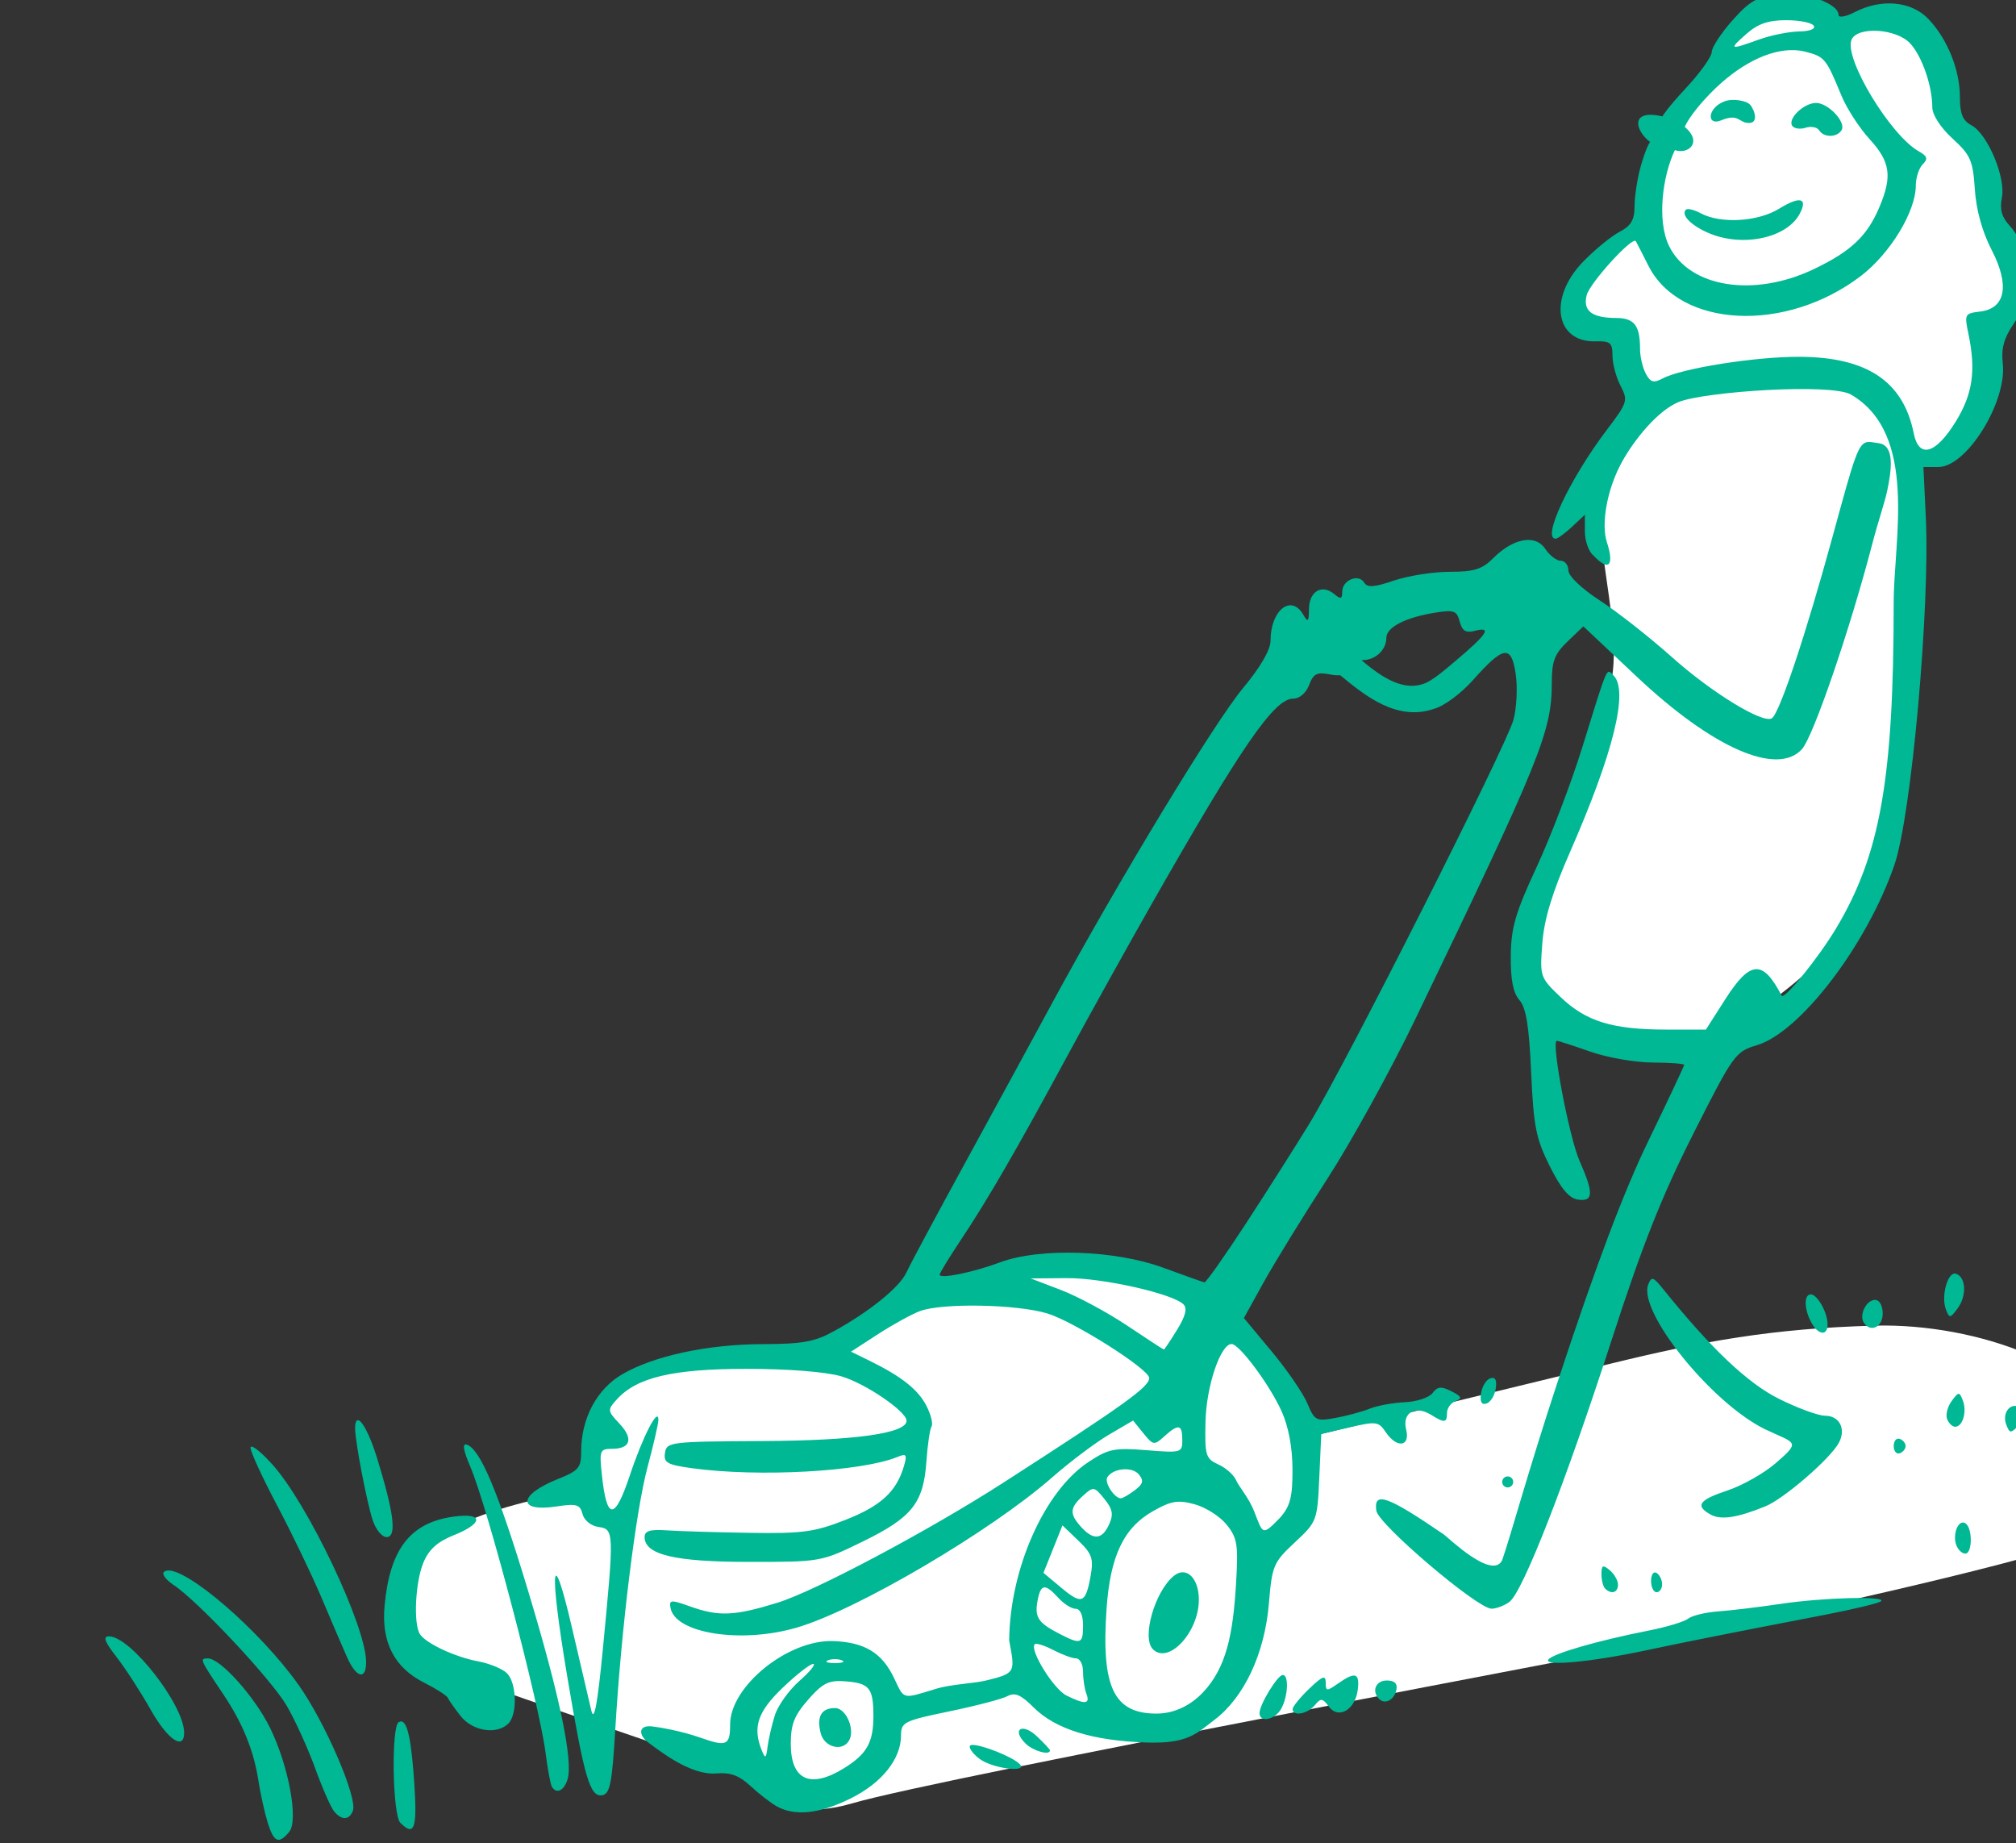 <?xml version="1.0" ?><svg height="316.452mm" viewBox="0 0 346.205 316.452" width="346.205mm" xmlns="http://www.w3.org/2000/svg">
    <rect x="0" y="0" width="346.205" height="316.452" fill="#333333" stroke="none"/>
    <path d="m 47867.895,-112.146 c -2.507,-0.112 -5.148,0.061 -7.905,0.604 -22.057,4.337 -36.824,25.317 -37.26,40.891 -0.01,0.516 -0.14,1.251 -0.216,1.889 -18.286,12.128 -34.237,29.605 -41.832,52.328 -6.347,18.987 -7.774,33.885 -5.879,45.975 -13.109,8.537 -28.53,18.771 -35.549,24.498 -11.646,9.501 -19.266,29.482 -6.205,41.236 13.061,11.754 23.509,7.052 26.883,13.027 2.644,4.683 5.463,22.319 16.759,43.066 -16.864,11.423 -20.845,26.205 -26.404,39.109 -17.433,40.473 13.931,103.598 -1.176,147.502 -7.469,21.707 -45.065,112.375 -51.533,153.117 -6.467,40.742 8.246,55.728 45.756,66.641 0,0 8.893,4.074 46.564,5.529 37.672,1.455 110.711,-58.745 125.586,-91.484 14.874,-32.739 39.653,-219.463 33.024,-283.195 -0.168,-1.617 -0.538,-2.86 -0.75,-4.393 29.738,-0.231 26.595,-7.133 36.488,-22.215 10.666,-16.26 9.905,-45.547 12.734,-60.338 2.83,-14.79 21.985,-26.153 17.631,-42.119 -4.353,-15.966 -20.352,-51.13 -22.093,-67.193 -1.741,-16.064 -19.263,-27.034 -22.637,-37.318 -3.374,-10.285 -10.45,-43.49 -25.252,-53.48 -14.801,-9.991 -48.106,1.861 -48.106,1.861 0,0 -11.081,-14.754 -28.628,-15.537 z m -461.485,815.611 c -5.643,-0.164 -11.261,0.047 -16.816,0.67 -44.436,4.982 -96.054,27.468 -121.789,44.703 -25.734,17.235 -42.491,15.619 -64.784,15.889 -22.293,0.269 -82.29,5.387 -101.591,26.797 -19.301,21.41 -14.03,60.176 -14.03,60.176 0,0 -110.871,13.963 -116.886,57.24 -3.93,28.275 -0.448,49.416 16.908,56.553 17.355,7.136 159.791,55.476 190.762,66.383 l 16.166,-5.562 c 0,0 7.132,45.401 65.334,28.301 58.201,-17.101 516.652,-102.578 533.709,-106.617 17.056,-4.04 169.668,-35.951 239.24,-56.283 69.573,-20.332 51.619,-34.472 43.539,-76.887 -8.079,-42.415 -87.227,-71.499 -153.658,-69.748 -66.43,1.75 -112.214,10.233 -170.715,24.506 -58.501,14.273 -193.016,46.877 -193.016,46.877 0,0 -12.239,-38.482 -44.219,-67.197 -27.982,-25.126 -68.654,-44.649 -108.154,-45.799 z" fill="#FFFFFF" paint-order="markers stroke fill" transform="translate(-26.411,26.042) matrix(0.265,0,0,0.265,-11473.004,650.14) translate(-3313.529,-2437.82)"/>
    <path d="m 44546.462,-2555.364 c -13.654,1.537 -18.62,4.361 -29.786,16.94 -7.37,8.303 -13.403,17.536 -13.403,20.518 0,2.983 -7.639,13.621 -16.975,23.636 -12.176,13.063 -15.006,18.057 -15.006,18.057 -21.42,-4.992 -17.548,9.357 -7.979,16.575 0,0 -2.571,3.226 -6.138,16.072 -2.142,7.713 -3.914,19.207 -3.914,25.545 -0.02,8.928 -2.235,12.687 -9.847,16.682 -5.406,2.837 -16.014,11.547 -23.574,19.356 -22.594,23.339 -18.005,52.253 8.171,51.509 9.552,-0.272 10.925,0.899 10.955,9.276 0.01,5.275 2.36,14.066 5.214,19.539 4.966,9.519 4.579,10.762 -8.925,28.591 -24.01,31.701 -42.26,70.459 -33.172,70.459 1.347,0 6.171,-3.498 10.723,-7.771 l 8.269,-7.771 v 10.908 c 0,5.998 2.413,12.908 5.362,15.354 11.392,12.051 13.266,4.833 8.902,-8.43 -3.742,-11.371 -0.288,-34.035 10.042,-52.525 7.733,-13.84 22.64,-32.529 36.282,-38.247 16.187,-6.784 98.916,-12.424 111.847,-4.896 43.697,25.441 27.689,94.055 27.685,134.776 -0.02,114.264 -8.705,163.312 -37.374,211.15 -11.373,18.976 -33.68,46.532 -35.236,43.526 -12.13,-23.437 -20.348,-22.963 -36.381,2.104 l -12.724,19.89 -25.8,-0.022 c -34.697,-0.026 -51.738,-5.242 -68.127,-20.849 -13.56,-12.913 -13.717,-13.366 -12.057,-35.09 1.202,-15.65 6.371,-32.685 17.89,-58.968 28.242,-64.397 38.158,-104.625 28.26,-114.523 -4.747,-4.747 -3.27,-8.155 -20.461,47.188 -7.022,22.605 -20.225,57.181 -29.342,76.836 -13.832,29.833 -16.602,39.365 -16.791,57.689 -0.155,15.412 1.509,23.93 5.589,28.591 4.347,4.966 6.264,16.777 7.611,46.88 1.574,35.076 3.121,42.876 12.061,60.754 7.303,14.608 12.57,20.842 18.298,21.655 10.03,1.425 10.275,-4.115 1.094,-24.866 -6.874,-15.539 -18.744,-78.236 -14.769,-78.012 1.131,0.065 10.903,3.229 21.715,7.032 10.811,3.803 28.901,6.964 40.203,7.03 11.301,0.064 20.549,0.741 20.549,1.504 0,0.762 -10.412,22.875 -23.142,49.14 -16.141,33.302 -33.983,80.68 -58.966,156.56 -19.705,59.844 -29.344,96.331 -35.828,115.255 -6.428,13.149 -35.093,-14.855 -37.921,-16.784 -36.603,-24.991 -45.472,-28.103 -43.629,-15.309 1.275,8.834 65.367,63.364 74.616,63.484 3.064,0.04 8.299,-1.939 11.633,-4.395 8.676,-6.394 36.436,-77.515 66.408,-170.149 19.649,-60.735 32.299,-92.668 52.712,-133.066 26.062,-51.574 27.287,-53.282 41.215,-57.455 28.164,-8.437 71.318,-64.994 89.158,-116.846 10.992,-31.947 23.146,-166.665 20.339,-225.414 l -1.551,-32.374 h 9.72 c 18.386,0 44.615,-42.319 41.702,-67.283 -1.096,-9.385 0.771,-16.227 6.893,-25.247 4.618,-6.805 9.371,-16.255 10.562,-21 2.802,-11.165 -3.781,-32.926 -12.931,-42.748 -5.222,-5.608 -6.611,-10.575 -5.085,-18.201 2.617,-13.096 -9.243,-41.303 -19.731,-46.915 -5.679,-3.039 -7.484,-7.451 -7.484,-18.291 0,-17.683 -8.119,-37.746 -20.512,-50.686 -10.976,-11.458 -30.411,-13.245 -47.566,-4.374 -5.801,2.999 -10.544,3.843 -10.544,1.878 0,-7.613 -22.348,-15.305 -39.009,-13.43 z m 5.06,16.821 c 8.621,0 16.662,1.607 17.879,3.572 1.295,2.099 -2.674,3.644 -9.617,3.732 -6.504,0.086 -18.258,2.474 -26.122,5.306 -18.974,6.837 -19.583,6.542 -7.839,-3.789 7.403,-6.514 14.125,-8.822 25.699,-8.822 z m 59.196,6.899 c 7.945,0.453 16.588,3.243 21.11,8.096 7.663,8.228 14.37,27.511 14.39,41.475 0.01,4.883 5.33,13.087 13.098,20.204 11.692,10.712 13.226,14.197 14.461,32.875 0.891,13.465 4.778,27.468 10.935,39.386 11.859,22.958 8.969,37.944 -7.692,39.86 -9.729,1.119 -10.062,1.757 -7.422,14.296 5.005,23.766 2.836,38.986 -8.088,56.801 -13.027,21.237 -23.996,24.388 -27.307,7.843 -6.755,-33.778 -30.327,-49.531 -74.315,-49.657 -28.562,-0.083 -76.194,7.489 -88.48,14.063 -5.784,3.096 -7.837,2.503 -10.857,-3.139 -2.047,-3.827 -3.723,-10.954 -3.723,-15.836 0,-15.407 -3.671,-20.182 -15.572,-20.237 -15.717,-0.076 -21.564,-4.616 -19.015,-14.771 1.984,-7.895 29.736,-38.384 31.839,-34.975 0.527,0.855 4.175,7.962 8.108,15.793 20.336,40.513 89.019,43.894 137.686,6.78 19.007,-14.493 35.642,-41.812 35.642,-58.529 0,-5.117 2.009,-11.335 4.465,-13.816 3.578,-3.614 3.077,-5.296 -2.529,-8.457 -18.366,-10.353 -48.346,-59.892 -43.65,-72.127 1.726,-4.497 8.971,-6.381 16.916,-5.928 z m -53.516,12.525 c 2.36,0.114 4.647,0.449 6.841,1.018 12.476,3.233 13.338,4.291 23.312,28.489 3.395,8.239 11.6,20.903 18.23,28.144 13.384,14.61 14.774,23.881 6.531,43.606 -7.966,19.067 -18.399,28.984 -42.715,40.605 -38.667,18.481 -80.411,12.02 -93.707,-14.869 -8.095,-16.371 -4.338,-45.485 3.694,-62.24 8.58,2.967 18.257,-4.994 6.417,-15.033 0,0 2.902,-7.719 16.524,-21.703 18.157,-18.64 38.351,-28.812 54.873,-28.018 z m -36.235,32.477 c -3.054,-0.436 -6.29,-0.325 -8.36,0.32 -12.276,3.826 -13.175,16.864 -2.969,12.578 10.132,-4.256 11.291,0.784 15.932,1.617 9.028,1.619 5.364,-8.472 2.671,-11.554 -1.347,-1.541 -4.22,-2.524 -7.274,-2.96 z m 49.922,1.706 c -7.813,0 -18.407,10.052 -15.516,14.726 1.164,1.887 5.067,2.498 8.67,1.355 3.598,-1.143 7.578,-0.404 8.843,1.642 v 0 c 2.983,4.831 11.517,4.784 14.523,-0.078 3.154,-5.103 -8.588,-17.642 -16.52,-17.642 z m -10.122,63.172 c -2.32,-0.595 -7.027,1.155 -13.791,5.335 -13.734,8.489 -37.85,9.918 -50.764,3.007 -4.31,-2.309 -8.659,-3.365 -9.672,-2.354 -3.35,3.351 3.154,10.1 14.495,15.034 21.857,9.511 50.74,3.517 59.199,-12.287 2.784,-5.201 2.852,-8.141 0.533,-8.736 z m 44.05,156.495 c -6.618,0.301 -8.84,8.656 -23.101,60.871 -17.476,64.001 -34.56,115.11 -39.496,118.16 -5.854,3.618 -39.049,-16.697 -64.625,-39.548 -14.377,-12.845 -35.375,-29.355 -46.659,-36.687 -12.019,-7.809 -20.529,-15.925 -20.549,-19.588 -0.02,-3.44 -2.245,-6.254 -4.957,-6.254 -2.707,0 -7.225,-3.468 -10.039,-7.706 -6.376,-9.6 -20.654,-7.035 -33.753,6.064 -7.171,7.174 -12.348,8.789 -28.158,8.789 -10.653,0 -26.881,2.553 -36.065,5.671 -13.012,4.419 -17.301,4.697 -19.422,1.266 -3.647,-5.904 -14.162,-1.525 -14.162,5.899 0,4.825 -0.977,5.1 -5.316,1.498 -7.892,-6.547 -16.102,-1.645 -16.235,9.68 -0.09,8.478 -0.644,9.021 -3.75,3.686 -7.825,-13.433 -21.16,-2.786 -21.16,16.897 0,5.947 -6.479,17.116 -17.893,30.829 -18.532,22.27 -81.057,125.407 -123.261,203.33 -13.308,24.57 -39.154,72.012 -57.434,105.427 -18.283,33.415 -35.079,64.776 -37.323,69.689 -4.416,9.672 -24.149,25.621 -47.535,38.419 -11.958,6.546 -20.361,8.049 -45.203,8.092 -36.004,0.063 -71.079,7.584 -91.685,19.66 -16.286,9.545 -26.385,28.551 -26.385,49.661 0,10.837 -1.525,12.658 -15.179,18.121 -25.687,10.278 -26.38,21.566 -1.092,17.774 13.313,-1.996 15.504,-1.374 17.14,4.885 1.073,4.095 5.506,7.689 10.332,8.371 10.121,1.432 10.176,2.93 2.95,77.973 -3.537,36.735 -5.731,48.665 -7.551,41.098 -1.41,-5.863 -7.042,-29.96 -12.515,-53.547 -13.223,-56.964 -15.023,-39.396 -3.179,31.032 11.147,66.287 14.834,78.761 22.836,77.232 4.924,-0.942 6.322,-8.096 8.364,-42.826 3.801,-64.649 13.261,-141.422 20.948,-170.011 3.839,-14.272 6.974,-27.897 6.974,-30.278 0,-8.928 -10.103,10.69 -18.523,35.96 -9.788,29.376 -14.929,29.295 -18.09,-0.281 -1.7,-15.892 -1.286,-16.977 6.469,-16.977 12.17,0 14.131,-6.501 4.918,-16.308 -7.817,-8.323 -7.88,-8.886 -1.724,-15.69 12.957,-14.315 36.317,-19.82 84.135,-19.82 26.932,0 51.261,1.914 61.267,4.822 15.588,4.533 42.369,22.753 42.369,28.823 0,8.127 -33.259,12.828 -92.915,13.131 -60.287,0.306 -62.581,0.584 -63.636,7.677 -0.947,6.373 1.407,7.704 17.536,9.922 43.135,5.933 109.854,2.263 133.175,-7.324 5.732,-2.356 6.318,-1.536 4.172,5.842 -4.826,16.614 -14.898,25.913 -37.804,34.909 -20.251,7.954 -27.87,8.986 -62.38,8.444 -21.618,-0.34 -45.743,-1.066 -53.608,-1.613 -10.71,-0.745 -14.291,0.336 -14.291,4.317 0,11.487 19.547,16.13 67.899,16.13 46.374,0 46.513,-0.024 73.686,-13.309 31.751,-15.521 39.158,-24.871 41.026,-51.769 0.744,-10.699 2.24,-20.891 3.327,-22.649 1.085,-1.757 -0.421,-7.828 -3.348,-13.49 -5.443,-10.524 -16.249,-19.045 -37.093,-29.248 l -11.747,-5.749 17.377,-11.261 c 9.557,-6.193 21.785,-12.937 27.171,-14.984 14.244,-5.417 62.601,-4.556 82.62,1.468 17.163,5.165 66.081,36.147 66.081,41.851 0,5.763 -15.945,17.205 -94.259,67.634 -48.314,31.112 -122.206,70.4 -146.544,77.918 -28.137,8.691 -38.045,9.103 -56.907,2.375 -12.256,-4.376 -13.491,-4.272 -12.498,1.051 3.079,16.556 45.787,23.222 81.731,12.755 38.871,-11.318 125.646,-62.324 165.552,-97.311 11.582,-10.154 28.125,-22.604 36.764,-27.669 l 15.711,-9.206 6.669,8.241 c 6.377,7.873 6.978,7.963 13.55,2.016 9.207,-8.333 11.675,-7.846 11.675,2.301 0,8.298 -0.614,8.474 -23.209,6.659 -20.888,-1.677 -24.666,-0.903 -37.719,7.736 -28.521,18.874 -50.848,69.21 -51.257,115.551 3.828,20.611 4.415,21.185 -14.916,25.923 -7.854,1.925 -22.597,2.394 -32.245,5.322 -22.57,6.847 -20.663,7.33 -27.462,-6.932 -7.783,-16.321 -19.012,-23.158 -39.304,-23.924 -29.317,-1.109 -66.924,29.269 -66.924,54.06 0,13.45 -2.259,14.508 -18.64,8.728 -13.647,-4.814 -27.89,-7.056 -32.008,-7.51 -9.004,-0.993 -9.127,5.725 -1.565,11.09 6.642,4.713 26.646,20.824 43.348,19.385 9.088,-0.783 14.709,1.299 22.137,8.2 5.478,5.086 13.174,11.023 17.103,13.192 h -0.01 c 11.761,6.489 27.86,4.72 47.903,-5.269 20.168,-10.051 32.463,-25.486 32.493,-40.763 0.01,-8.555 1.87,-9.479 31.286,-15.571 17.197,-3.562 34.129,-7.99 37.622,-9.844 4.918,-2.61 8.744,-0.977 16.957,7.234 14.154,14.156 38.437,21.693 73.423,22.794 26.655,0.838 32.037,-5.733 44.007,-14.835 18.888,-14.364 32.349,-42.521 35.077,-75.081 2.077,-24.788 2.919,-26.773 16.786,-39.71 14.387,-13.42 14.615,-14.026 15.883,-41.968 l 1.289,-28.353 18.41,-4.272 c 17.115,-3.971 18.75,-3.756 23.31,3.044 7.223,10.775 16.108,9.636 13.264,-1.7 -2.709,-10.798 5.946,-15.829 16.211,-9.421 8.697,5.433 10.293,5.226 10.293,-1.334 0,-3.011 2.506,-6.434 5.567,-7.609 4.503,-1.728 3.993,-2.936 -2.678,-6.324 -6.665,-3.383 -9.024,-3.162 -12.278,1.149 -2.215,2.936 -10.256,5.599 -17.87,5.918 -7.612,0.318 -17.857,2.198 -22.774,4.173 -4.913,1.975 -14.917,4.683 -22.23,6.02 -12.554,2.295 -13.565,1.771 -18.238,-9.409 -2.719,-6.511 -13.086,-21.618 -23.036,-33.573 l -18.09,-21.737 12.642,-22.854 c 6.952,-12.571 25.432,-42.622 41.063,-66.78 15.632,-24.158 41.374,-70.796 57.201,-103.639 81.605,-169.331 88.622,-186.628 88.622,-218.456 0,-13.844 1.812,-18.558 10.22,-26.614 l 10.221,-9.791 34.604,32.573 c 49.155,46.278 91.061,64.661 107.071,46.97 7.323,-8.089 31.045,-77.287 45.466,-132.6 4.111,-15.772 8.173,-27.137 9.752,-34.688 2.743,-13.114 5.167,-29.27 -5.256,-30.882 l -3.744,-0.579 c -1.173,-0.181 -2.207,-0.302 -3.153,-0.259 z m -273.331,109.658 c 5.693,-0.289 7.085,1.419 8.469,6.706 1.558,5.954 3.965,7.504 9.448,6.07 11.894,-3.11 8.646,1.932 -12.938,20.079 -7.386,6.209 -12.596,10.672 -18.151,13.451 -13.638,6.102 -27.702,-2.458 -41.826,-14.418 0.284,-0.031 0.543,-0.263 0.824,-0.263 8.12,0 15.121,-6.681 15.121,-14.436 0,-6.829 12.42,-13.199 31.767,-16.292 3.012,-0.482 5.388,-0.801 7.286,-0.897 z m 37.272,27.099 c 4.094,-0.61 6.05,3.976 7.48,13.519 1.289,8.599 0.641,21.973 -1.443,29.716 -4.559,16.924 -108.988,223.56 -132.151,261.487 -9.003,14.742 -27.62,44.036 -41.364,65.101 -13.748,21.064 -25.797,38.127 -26.781,37.916 -0.981,-0.21 -13.043,-4.513 -26.805,-9.561 -31.1,-11.41 -79.833,-13.017 -105.424,-3.477 -17.653,6.58 -39.312,10.996 -39.312,8.014 0,-1.041 6.109,-11.054 13.576,-22.247 17.453,-26.167 36.209,-58.555 68.696,-118.63 14.351,-26.536 38.901,-70.762 54.559,-98.28 58.686,-103.144 79.931,-134.016 92.219,-134.016 4.159,0 8.362,-3.595 10.366,-8.869 2.825,-7.427 5.05,-8.533 13.696,-6.804 2.697,0.54 4.717,0.629 6.464,0.491 15.796,13.092 36.768,30.137 60.895,21.742 6.279,-1.69 17.437,-9.918 25.014,-18.447 9.988,-11.243 16.221,-17.048 20.315,-17.657 z m 292.799,402.135 c -5.291,-1.743 -9.866,14.55 -6.516,23.195 2.25,5.81 2.806,5.748 7.67,-0.86 5.949,-8.086 5.325,-20.204 -1.154,-22.335 z m -576.325,2.839 c 23.288,-0.186 68.757,10.038 75.75,17.031 2.555,2.554 1.254,7.664 -4.19,16.472 v 0 c -4.339,7.023 -8.18,12.769 -8.532,12.769 -0.353,0 -11.077,-6.985 -23.832,-15.524 -12.754,-8.539 -32.036,-18.908 -42.846,-23.043 l -19.656,-7.517 z m 380.092,0.585 c -1.34,-0.396 -2.149,0.861 -3.196,3.547 -6.807,17.482 40.991,76.784 75.51,93.688 19.695,9.465 24.062,7.414 7.11,22.068 -7.551,6.526 -21.574,14.473 -31.167,17.659 -18.585,6.173 -21.232,9.857 -11.187,15.563 6.669,3.787 17.106,2.264 35.523,-5.187 12.129,-4.908 42.234,-30.93 47.786,-41.305 4.755,-8.888 0.355,-17.46 -8.966,-17.46 -4.389,0 -17.888,-4.949 -29.992,-10.998 -20.304,-10.146 -44.079,-32.702 -75.05,-71.198 -3.162,-3.931 -5.031,-5.98 -6.371,-6.377 z m 102.174,9.951 c -4.54,0 -4.407,9.415 0.244,18.104 h 0.01 c 4.451,8.321 10.594,9.083 10.594,1.316 0,-7.594 -6.606,-19.42 -10.848,-19.42 z m 41.598,3.574 c -5.585,0 -10.417,9.627 -7.333,14.617 4.221,6.83 12.309,3.095 12.309,-5.684 0,-5.254 -2.049,-8.933 -4.976,-8.933 z m -416.955,28.589 c 5.001,0 24.52,26.215 32.325,43.415 4.549,10.021 7.073,23.424 7.133,37.69 0.07,17.924 -1.45,23.884 -7.959,31.317 -11.945,12.367 -11.11,10.663 -16.977,-4.269 -3.248,-8.264 -10.093,-16.276 -11.512,-19.732 -1.417,-3.456 -6.594,-8.114 -11.508,-10.352 -8.312,-3.784 -8.899,-5.735 -8.422,-27.669 0.498,-22.96 9.713,-50.4 16.92,-50.4 z m 169.642,22.017 c -0.55,-0.135 -1.23,-0.066 -2.04,0.201 -2.623,0.865 -5.306,5.243 -5.963,9.73 -0.812,5.545 0.334,7.654 3.572,6.587 2.625,-0.864 5.31,-5.242 5.966,-9.73 0.61,-4.158 0.115,-6.385 -1.535,-6.788 z m 301.454,10.249 c -0.964,0.046 -2.215,1.603 -4.502,4.711 -2.668,3.631 -3.994,8.86 -2.935,11.616 1.057,2.757 3.41,5.013 5.228,5.013 4.884,0 7.771,-9.809 4.992,-16.977 -1.141,-2.944 -1.819,-4.41 -2.783,-4.364 z m 36.426,7.831 c -4.404,0.01 -7.961,5.764 -5.524,12.117 2.235,5.825 2.789,5.843 8.364,0.265 4.663,-4.662 5.024,-6.914 1.655,-10.284 -1.465,-1.465 -3.027,-2.101 -4.495,-2.098 z m -1074.231,9.37 c -0.817,0.461 -1.292,2.156 -1.292,5.269 0,8.018 7.329,46.508 11.183,58.73 2.06,6.534 6.087,11.616 9.204,11.616 6.752,0 4.89,-15.416 -6.197,-51.322 -4.927,-15.941 -10.446,-25.676 -12.898,-24.293 z m 998.138,11.946 c -1.377,0.448 -2.35,2.246 -2.35,4.703 0,3.275 1.729,5.378 3.842,4.674 2.116,-0.704 3.844,-2.807 3.844,-4.674 0,-1.868 -1.728,-3.974 -3.844,-4.678 -0.528,-0.176 -1.032,-0.175 -1.492,-0.025 z m -927.064,3.773 c -3.035,-0.987 -2.281,3.649 2.346,14.44 10.96,25.568 44.571,153.274 48.646,184.833 1.396,10.81 3.254,20.863 4.126,22.337 2.943,4.961 7.822,2.734 10.158,-4.637 3.819,-12.033 -5.168,-54.938 -25.791,-123.127 -19.214,-63.535 -30.776,-91.011 -39.485,-93.846 z m -138.975,1.388 c -0.721,-0.226 -1.13,-0.05 -1.15,0.585 -0.08,2.54 7.69,19.425 17.265,37.524 9.575,18.099 22.506,44.968 28.739,59.709 6.229,14.742 13.648,32.03 16.483,38.419 6.02,13.566 12.418,15.236 12.418,3.241 0,-23.088 -37.802,-102.656 -60.904,-128.197 -5.714,-6.317 -10.688,-10.604 -12.851,-11.281 z m 564.031,14.65 c 4.105,-0.381 8.289,0.634 10.45,3.239 3.359,4.046 2.831,6.168 -2.549,10.239 -3.729,2.825 -7.794,5.184 -9.026,5.249 -4.11,0.208 -10.91,-10.248 -8.845,-13.595 1.841,-2.975 5.866,-4.752 9.97,-5.132 z m 249.497,4.545 c -1.968,0 -3.576,1.609 -3.576,3.574 0,1.965 1.608,3.574 3.576,3.574 1.964,0 3.572,-1.609 3.572,-3.574 0,-1.965 -1.608,-3.574 -3.572,-3.574 z m -268.22,8.211 c 1.792,0.258 3.551,2.302 6.834,6.357 5.403,6.669 6.036,10.076 3.075,16.569 -4.499,9.873 -10.186,10.387 -18.103,1.638 -7.684,-8.489 -7.459,-12.403 1.156,-20.202 3.417,-3.092 5.245,-4.62 7.038,-4.362 z m 53.822,8.247 c 1.463,-0.122 2.94,-0.078 4.53,0.115 2.118,0.258 4.434,0.781 7.169,1.537 7.131,1.968 16.431,7.946 20.671,13.283 6.87,8.643 7.521,12.864 5.958,38.589 -1.942,31.961 -6.129,54.022 -21.58,70.155 -7.419,7.748 -17.805,13.537 -29.954,13.537 -27.68,0 -35.83,-17.062 -32.356,-67.743 2.355,-34.347 11.122,-52.753 30.252,-63.504 6.672,-3.75 10.921,-5.603 15.31,-5.969 z m -457.558,9.27 c -2.383,-0.409 -5.974,-0.361 -10.773,0.283 -28.351,3.803 -41.659,20.848 -45.085,57.747 -2.189,23.622 6.255,40.087 25.567,49.842 7.86,3.972 14.803,8.425 15.426,9.894 0.622,1.47 4.355,6.773 8.3,11.786 7.738,9.838 23.483,12.291 30.952,4.824 5.935,-5.939 5.376,-26.274 -0.899,-32.549 -2.851,-2.852 -11.237,-6.32 -18.638,-7.708 -15.029,-2.82 -33.766,-11.552 -37.768,-17.599 -4.356,-6.586 -3.06,-33.798 2.212,-46.416 3.56,-8.517 9.076,-13.492 19.657,-17.726 14.486,-5.797 18.198,-11.15 11.049,-12.379 z m 966.887,4.152 c -3.768,0.132 -6.568,8.531 -4.165,14.793 1.132,2.948 3.718,5.361 5.745,5.361 4.741,0 4.815,-16.744 0.08,-19.672 -0.563,-0.349 -1.12,-0.499 -1.658,-0.482 z m -583.462,1.855 10.278,9.848 c 8.802,8.433 9.956,11.673 8.028,22.552 -3.221,18.179 -5.626,19.223 -18.836,8.192 l -11.779,-9.83 6.155,-15.38 z m 350.293,26.727 c -0.784,0.371 -1.011,1.93 -1.011,4.834 0,3.845 1.071,8.062 2.382,9.372 3.992,3.991 8.341,2.667 8.341,-2.541 0,-2.708 -2.415,-6.925 -5.363,-9.372 -2.225,-1.849 -3.565,-2.664 -4.349,-2.293 z m -930.557,2.553 c -0.843,0.131 -1.533,0.449 -2.053,0.969 -1.38,1.38 1.412,5.104 6.207,8.276 15.876,10.498 63.267,61.043 73.32,78.197 5.438,9.279 13.74,27.48 18.443,40.445 4.708,12.966 10.258,25.622 12.335,28.125 4.93,5.94 9.8,5.778 12.175,-0.406 3.195,-8.324 -18.108,-57.608 -35.334,-81.75 -25.37,-35.551 -72.447,-75.821 -85.093,-73.856 z m 658.279,1.109 c -1.906,-0.022 -3.929,0.736 -5.936,2.401 -12.356,10.255 -20.822,40.096 -13.462,47.455 10.11,10.11 29.746,-11.011 29.766,-32.025 0.01,-10.678 -4.649,-17.764 -10.368,-17.831 z m 305.618,0.141 c -1.283,0.329 -2.189,2.393 -2.189,5.429 0,4.046 1.609,7.357 3.577,7.357 1.964,0 3.575,-2.318 3.575,-5.15 0,-2.831 -1.611,-6.144 -3.575,-7.359 -0.492,-0.304 -0.961,-0.387 -1.388,-0.277 z m -395.452,9.666 c 2.023,-0.236 4.853,2.018 9.084,6.692 3.558,3.931 8.631,7.149 11.277,7.149 2.957,0 4.805,4.123 4.805,10.721 0,12.288 -1.406,12.739 -16.001,5.128 -13.282,-6.926 -15.513,-10.49 -13.417,-21.442 1.009,-5.286 2.228,-8.012 4.252,-8.248 z m 521.478,6.936 c -13.243,0.354 -30.384,1.66 -44.227,3.727 -13.762,2.055 -31.876,4.235 -40.257,4.848 -8.381,0.613 -17.226,2.726 -19.657,4.696 -2.427,1.97 -14.064,5.479 -25.858,7.798 -32.984,6.485 -62.51,15.058 -64.835,18.823 -2.708,4.378 27.86,1.474 63.047,-5.992 27.571,-5.85 54.536,-11.209 115.409,-22.936 19.247,-3.708 35.997,-7.747 37.223,-8.974 1.745,-1.744 -7.602,-2.343 -20.845,-1.989 z m -1127.507,24.775 c -4.133,0 -2.894,3.396 4.875,13.4 5.729,7.371 15.632,22.65 22.006,33.951 11.005,19.507 21.791,26.965 21.791,15.07 0,-17.935 -34.689,-62.421 -48.672,-62.421 z m 599.894,5.091 c 0.906,-0.907 6.31,0.783 12.01,3.756 5.695,2.971 12.367,5.425 14.823,5.425 2.459,0.012 4.468,3.91 4.468,8.664 0,4.752 0.978,11.187 2.171,14.295 2.599,6.772 -0.894,7.071 -12.889,1.106 -8.398,-4.175 -24.171,-29.656 -20.583,-33.246 z m -535.761,9.202 c -5.568,0 -5.385,0.427 9.908,23.228 12.497,18.634 19.704,36.314 22.722,55.758 1.342,8.645 4.062,20.945 6.041,27.333 4.007,12.922 7.114,14.275 13.927,6.064 6.199,-7.471 -0.302,-42.784 -12.429,-67.486 -9.799,-19.968 -32.106,-44.899 -40.169,-44.899 z m 406.244,0.464 c 1.62,0 3.238,0.247 4.467,0.743 2.454,0.992 0.446,1.802 -4.467,1.802 -4.912,0 -6.925,-0.81 -4.47,-1.802 1.23,-0.496 2.85,-0.743 4.47,-0.743 z m -14.106,3.11 c 1.997,0 -1.952,4.905 -8.781,10.9 -6.826,5.995 -14.033,16.045 -16.008,22.335 -1.975,6.289 -4.1,15.457 -4.719,20.372 -0.967,7.685 -1.494,8.018 -3.771,2.387 -6.055,-14.971 -2.723,-24.985 13.497,-40.525 8.88,-8.508 17.782,-15.469 19.782,-15.469 z m 304.354,7.147 c -3.375,0 -15.068,19.149 -15.068,24.675 0,6.538 10.224,4.376 14.168,-2.997 4.356,-8.137 4.917,-21.678 0.9,-21.678 z m 46.872,0.499 c -1.972,-0.6 -5.507,1.139 -11.111,5.064 -7.3,5.112 -7.943,5.058 -7.943,-0.669 0,-5.029 -2.069,-4.248 -10.723,4.04 -5.895,5.65 -10.719,11.579 -10.719,13.178 0,4.894 9.58,3.226 14.327,-2.496 3.968,-4.781 5.02,-4.68 9.163,0.893 6.277,8.442 17.178,2.019 18.739,-11.043 0.648,-5.432 0.239,-8.369 -1.733,-8.968 z m 20.518,3.075 c -7.148,0 -10.011,6.929 -4.953,11.987 3.83,3.832 9.932,0.549 11.206,-6.027 0.781,-4.018 -1.256,-5.959 -6.253,-5.959 z m -357.826,0.509 c 2.025,-0.223 4.294,-0.18 7.009,0.029 15.492,1.193 18.061,4.322 18.141,22.033 0.07,17.495 -4.137,25.049 -19.085,34.289 -21.81,13.48 -34.468,7.671 -34.468,-15.815 0,-12.614 2.264,-18.359 11.289,-28.638 7.167,-8.163 11.042,-11.229 17.114,-11.899 z m 0.33,17.361 c -8.94,0 -12.065,5.445 -9.344,16.285 2.263,9.024 13.81,12.157 18.262,4.953 4.298,-6.955 -1.701,-21.237 -8.918,-21.237 z m -281.02,8.68 c -0.576,-0.075 -1.185,0.089 -1.825,0.485 -4.901,3.029 -3.949,60.132 1.088,65.169 9.092,9.087 10.983,3.822 9.073,-25.196 -1.818,-27.598 -4.304,-39.932 -8.336,-40.459 z m 402.792,4.696 c -3.554,-0.06 -4.123,3.841 1.603,9.565 4.851,4.852 15.859,7.965 15.859,4.485 0,-0.64 -3.851,-4.78 -8.559,-9.202 -3.565,-3.35 -6.772,-4.812 -8.903,-4.848 z m -32.399,10.511 c -0.893,-0.022 -1.527,0.103 -1.827,0.404 -1.23,1.232 1.451,5.079 5.963,8.551 8.309,6.393 32.342,9.391 25.89,3.229 -4.921,-4.699 -23.778,-12.034 -30.026,-12.184 z" fill="#00B894" transform="translate(-26.411,26.042) matrix(0.265,0,0,0.265,-11473.004,650.14)"/>
</svg>